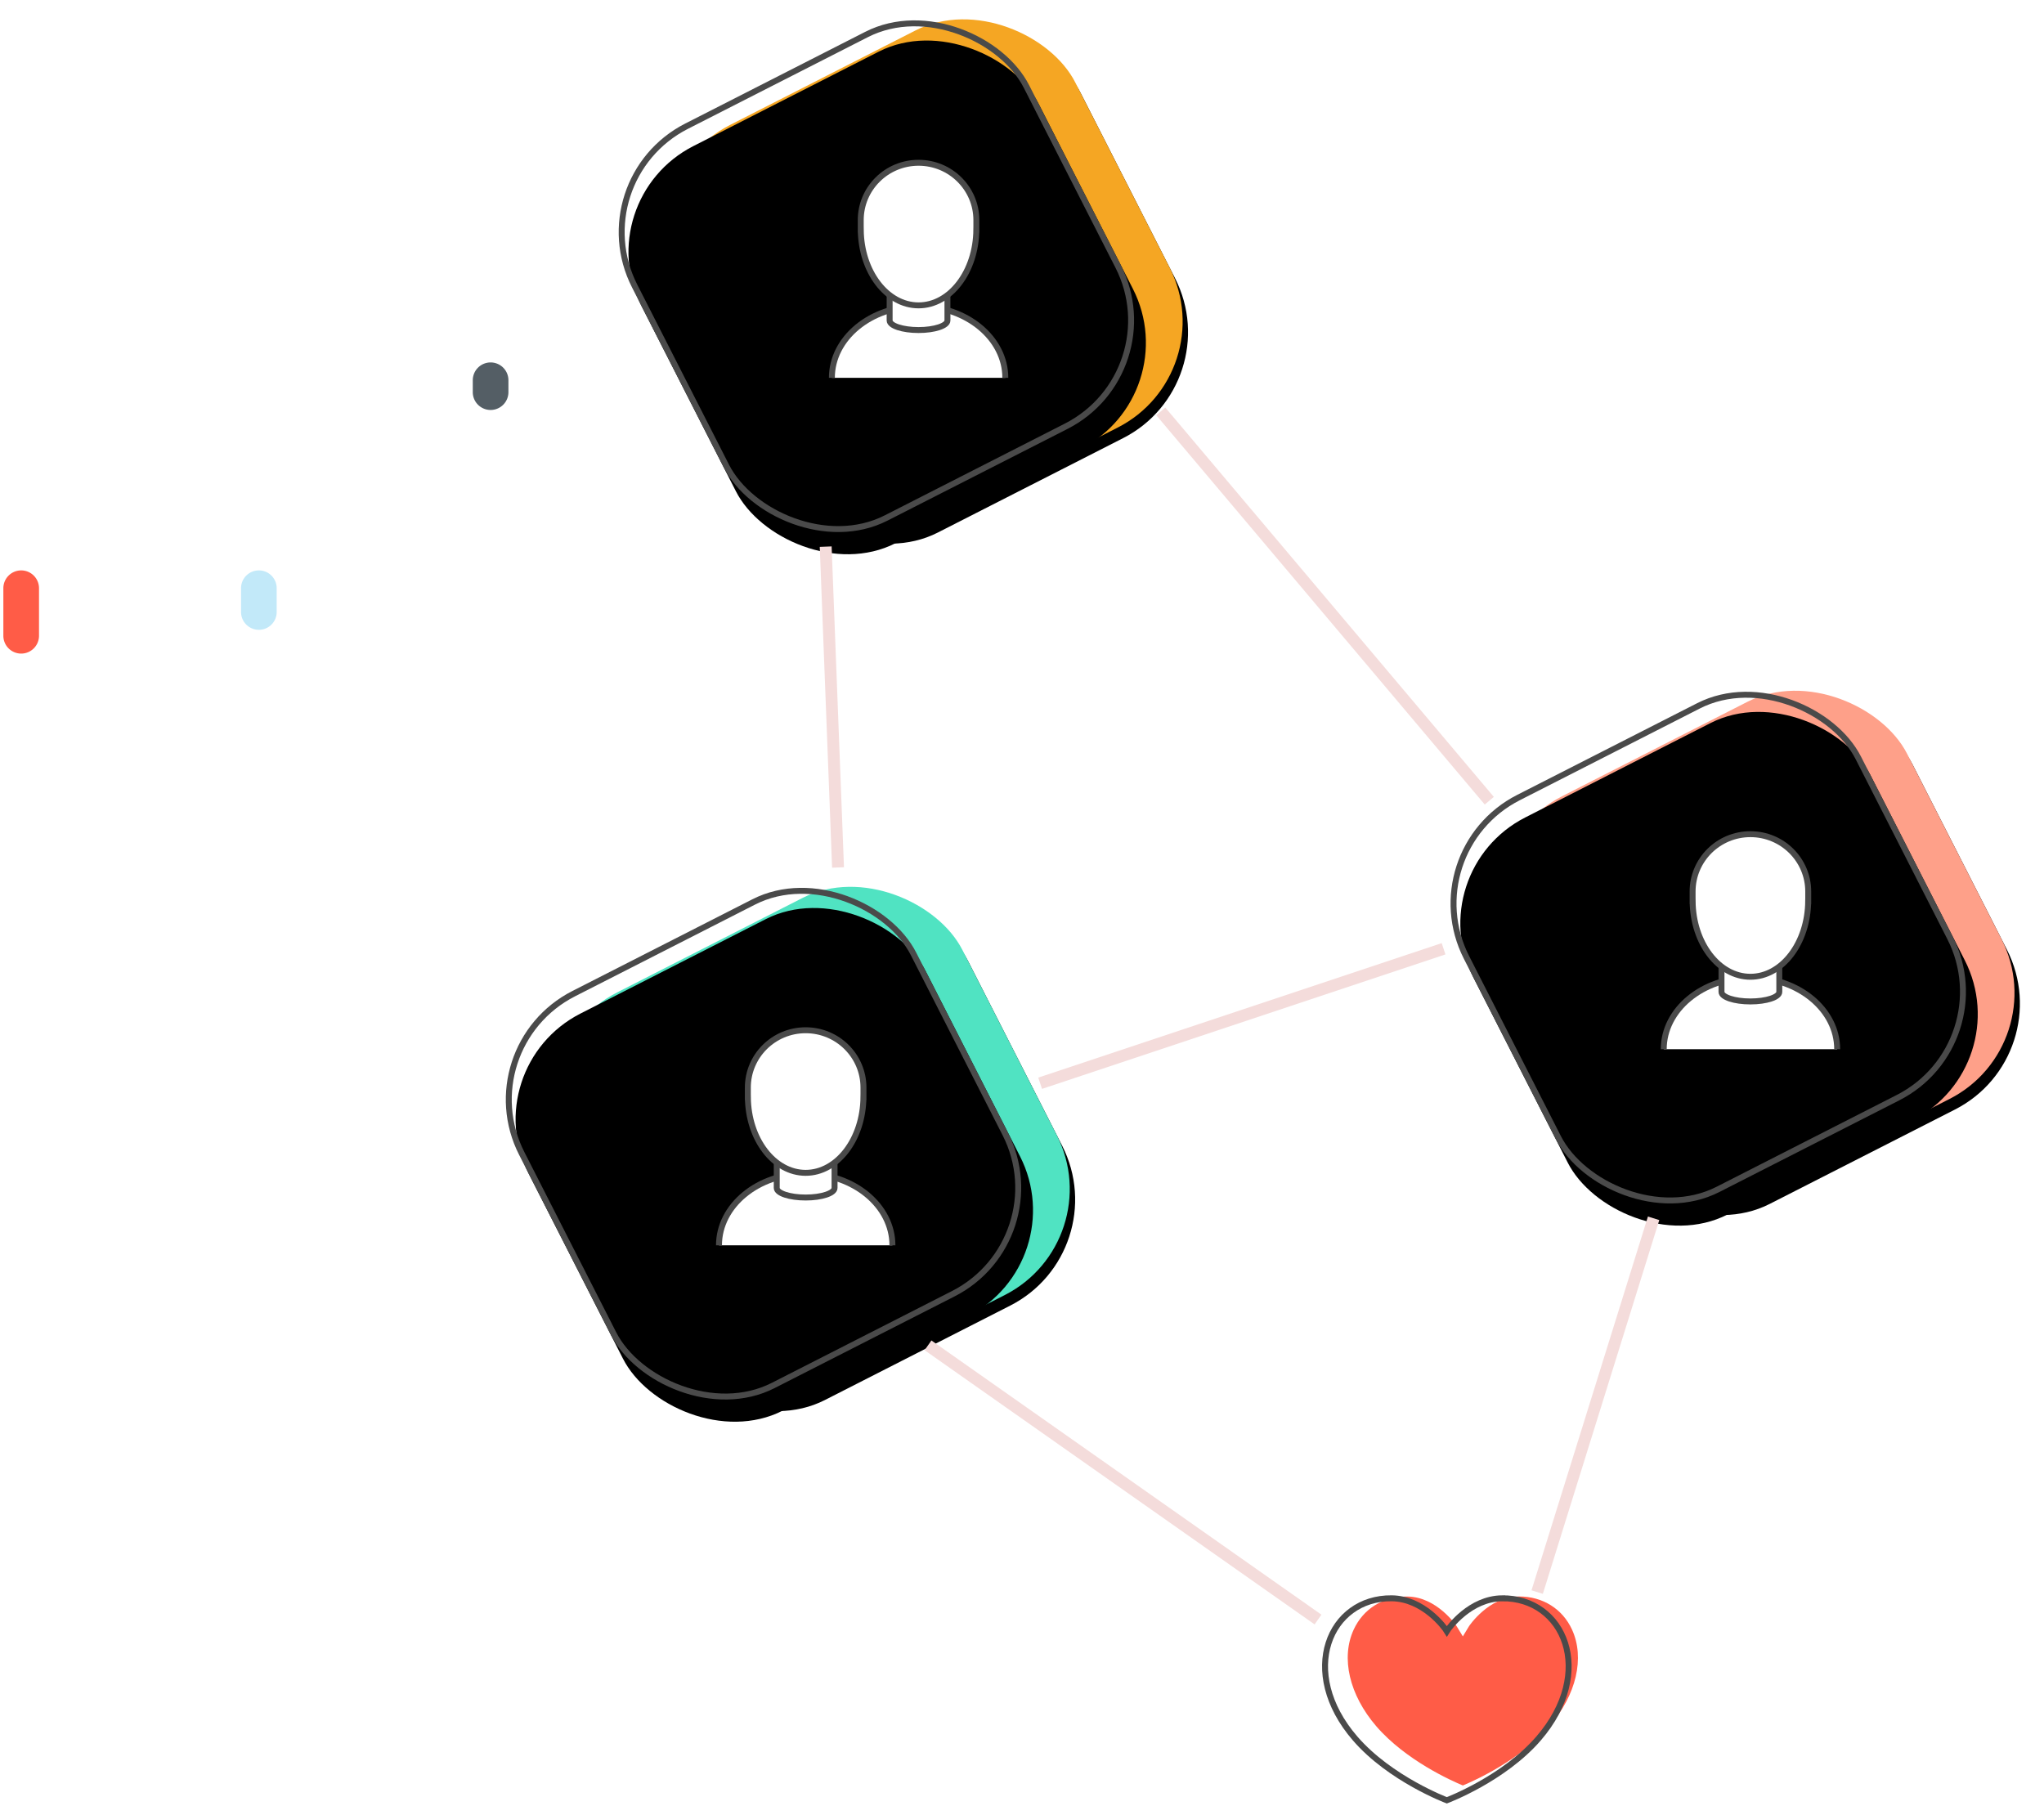 <svg xmlns="http://www.w3.org/2000/svg" xmlns:xlink="http://www.w3.org/1999/xlink" width="344" height="304"><style>.B{stroke:#4a4a4a}.C{fill:#fff}.D{fill:#000}.E{stroke-linejoin:square}</style><defs><rect id="A" x="1232" y="227" width="75" height="75" rx="20"/><filter x="-9.3%" y="-6.7%" width="118.7%" height="118.7%" id="B"><feOffset dy="2" in="SourceAlpha"/><feGaussianBlur stdDeviation="2"/><feColorMatrix values="0 0 0 0 0 0 0 0 0 0 0 0 0 0 0 0 0 0 0.14 0"/></filter><rect id="C" x="1224" y="227" width="75" height="75" rx="20"/><filter x="-9.3%" y="-6.7%" width="118.7%" height="118.7%" id="D"><feOffset dy="2" in="SourceAlpha" result="A"/><feMorphology radius="1" in="SourceAlpha"/><feOffset dy="2"/><feComposite in="A" operator="out" result="A"/><feGaussianBlur stdDeviation="2"/><feColorMatrix values="0 0 0 0 0 0 0 0 0 0 0 0 0 0 0 0 0 0 0.14 0"/></filter><rect id="E" x="1073" y="260" width="75" height="75" rx="20"/><rect id="F" x="1065" y="260" width="75" height="75" rx="20"/><rect id="G" x="1092" y="114" width="75" height="75" rx="20"/><rect id="H" x="1084" y="114" width="75" height="75" rx="20"/><path id="I" d="M1254.003 281.59c0-6.663 6.534-12.065 14.595-12.065s14.595 5.402 14.595 12.065"/><path id="J" d="M1263.723 263.895v8.043c0 .89 2.178 1.61 4.865 1.61s4.865-.72 4.865-1.61v-8.043h-9.73z"/><path id="K" d="M1268.59 245.395h0c-5.374 0-9.73 4.322-9.73 9.652v1.61h.005c.054 7.046 4.385 12.738 9.725 12.738s9.67-5.692 9.725-12.738h.005v-1.61c0-5.33-4.356-9.652-9.73-9.652"/><path id="L" d="M1268.59 245.395h0c-5.374 0-9.73 4.322-9.73 9.652v1.61h.005c.054 7.046 4.385 12.738 9.725 12.738s9.67-5.692 9.725-12.738h.005v-1.61c0-5.33-4.356-9.652-9.73-9.652h0z"/></defs><g transform="translate(-974 -105)" fill="none" fill-rule="evenodd"><g transform="matrix(.891 -.454 .454 .891 18.287 605.17)"><use filter="url(#B)" xlink:href="#A" class="D"/><use fill="#fea089" xlink:href="#A"/></g><g transform="matrix(.891 -.454 .454 .891 17.415 601.538)"><use filter="url(#D)" xlink:href="#C" class="D"/><rect x="1224.5" y="227.5" width="74" height="74" rx="20" class="B E"/></g><use xlink:href="#I" class="C"/><use xlink:href="#I" class="B"/><use xlink:href="#J" class="C"/><use xlink:href="#J" class="B"/><use xlink:href="#K" class="C"/><use xlink:href="#L" class="B"/><g transform="matrix(.891 -.454 .454 .891 -14.025 536.582)"><use filter="url(#B)" xlink:href="#E" class="D"/><use fill="#50e3c2" xlink:href="#E"/></g><g transform="matrix(.891 -.454 .454 .891 -14.897 532.95)"><use filter="url(#D)" xlink:href="#F" class="D"/><rect x="1065.5" y="260.5" width="74" height="74" rx="20" class="B E"/></g><use xlink:href="#I" x="-159" y="33" class="C"/><use xlink:href="#I" x="-159" y="33" class="B"/><use xlink:href="#J" x="-159" y="33" class="C"/><use xlink:href="#J" x="-159" y="33" class="B"/><use xlink:href="#K" x="-159" y="33" class="C"/><use xlink:href="#L" x="-159" y="33" class="B"/><g transform="matrix(.891 -.454 .454 .891 54.329 529.295)"><use filter="url(#B)" xlink:href="#G" class="D"/><use fill="#f5a623" xlink:href="#G"/></g><g transform="matrix(.891 -.454 .454 .891 53.457 525.663)"><use filter="url(#D)" xlink:href="#H" class="D"/><rect x="1084.5" y="114.5" width="74" height="74" rx="20" class="B E"/></g><use xlink:href="#I" x="-140" y="-113" class="C"/><use xlink:href="#I" x="-140" y="-113" class="B"/><use xlink:href="#J" x="-140" y="-113" class="C"/><use xlink:href="#J" x="-140" y="-113" class="B"/><use xlink:href="#K" x="-140" y="-113" class="C"/><use xlink:href="#L" x="-140" y="-113" class="B"/><path d="M1150 287l66-22m-101-15l-2-52m111 41l-54-64m63 197l19-61m-121 21l64 45" stroke="#f4dcdb" stroke-width="2" stroke-linecap="square"/><path d="M1220.214 405.513c-1.895-.786-9.64-4.233-14.6-9.99-4.526-5.262-5.98-11.488-3.792-16.25 1.602-3.487 4.93-5.57 8.906-5.57l.13.001c4.997.055 8.28 4.96 8.3 5.008l1.036 1.7 1.036-1.71c.03-.05 3.3-4.953 8.3-5.007l.13-.001c3.975 0 7.304 2.082 8.905 5.57 2.187 4.762.734 10.988-3.79 16.25-4.95 5.757-12.695 9.204-14.6 10" fill="#ff5c47"/><path d="M1226.788 374c-5.35.058-8.9 4.9-9.288 5.538-.39-.64-3.938-5.48-9.288-5.538-10.464-.114-15.814 12.407-6.147 23.593C1207.962 404.42 1217.5 408 1217.5 408s9.538-3.58 15.435-10.406c9.667-11.187 4.317-23.708-6.147-23.593h0z" class="B"/><path d="M977.565 215.002h0a3 3 0 0 1-3-3v-8a3 3 0 0 1 3-3h0a3 3 0 0 1 3 3v8a3 3 0 0 1-3 3" fill="#ff5c47"/><path d="M1017.566 211h0a3 3 0 0 1-3-3v-4a3 3 0 0 1 3-2.999h0a3 3 0 0 1 3 2.999v4a3 3 0 0 1-3 3" fill="#c2e9f9"/><path d="M1056.567 174h0a3 3 0 0 1-3-3v-2a3 3 0 0 1 3-3h0a3 3 0 0 1 3 3v2a3 3 0 0 1-3 3" fill="#545e65"/></g></svg>